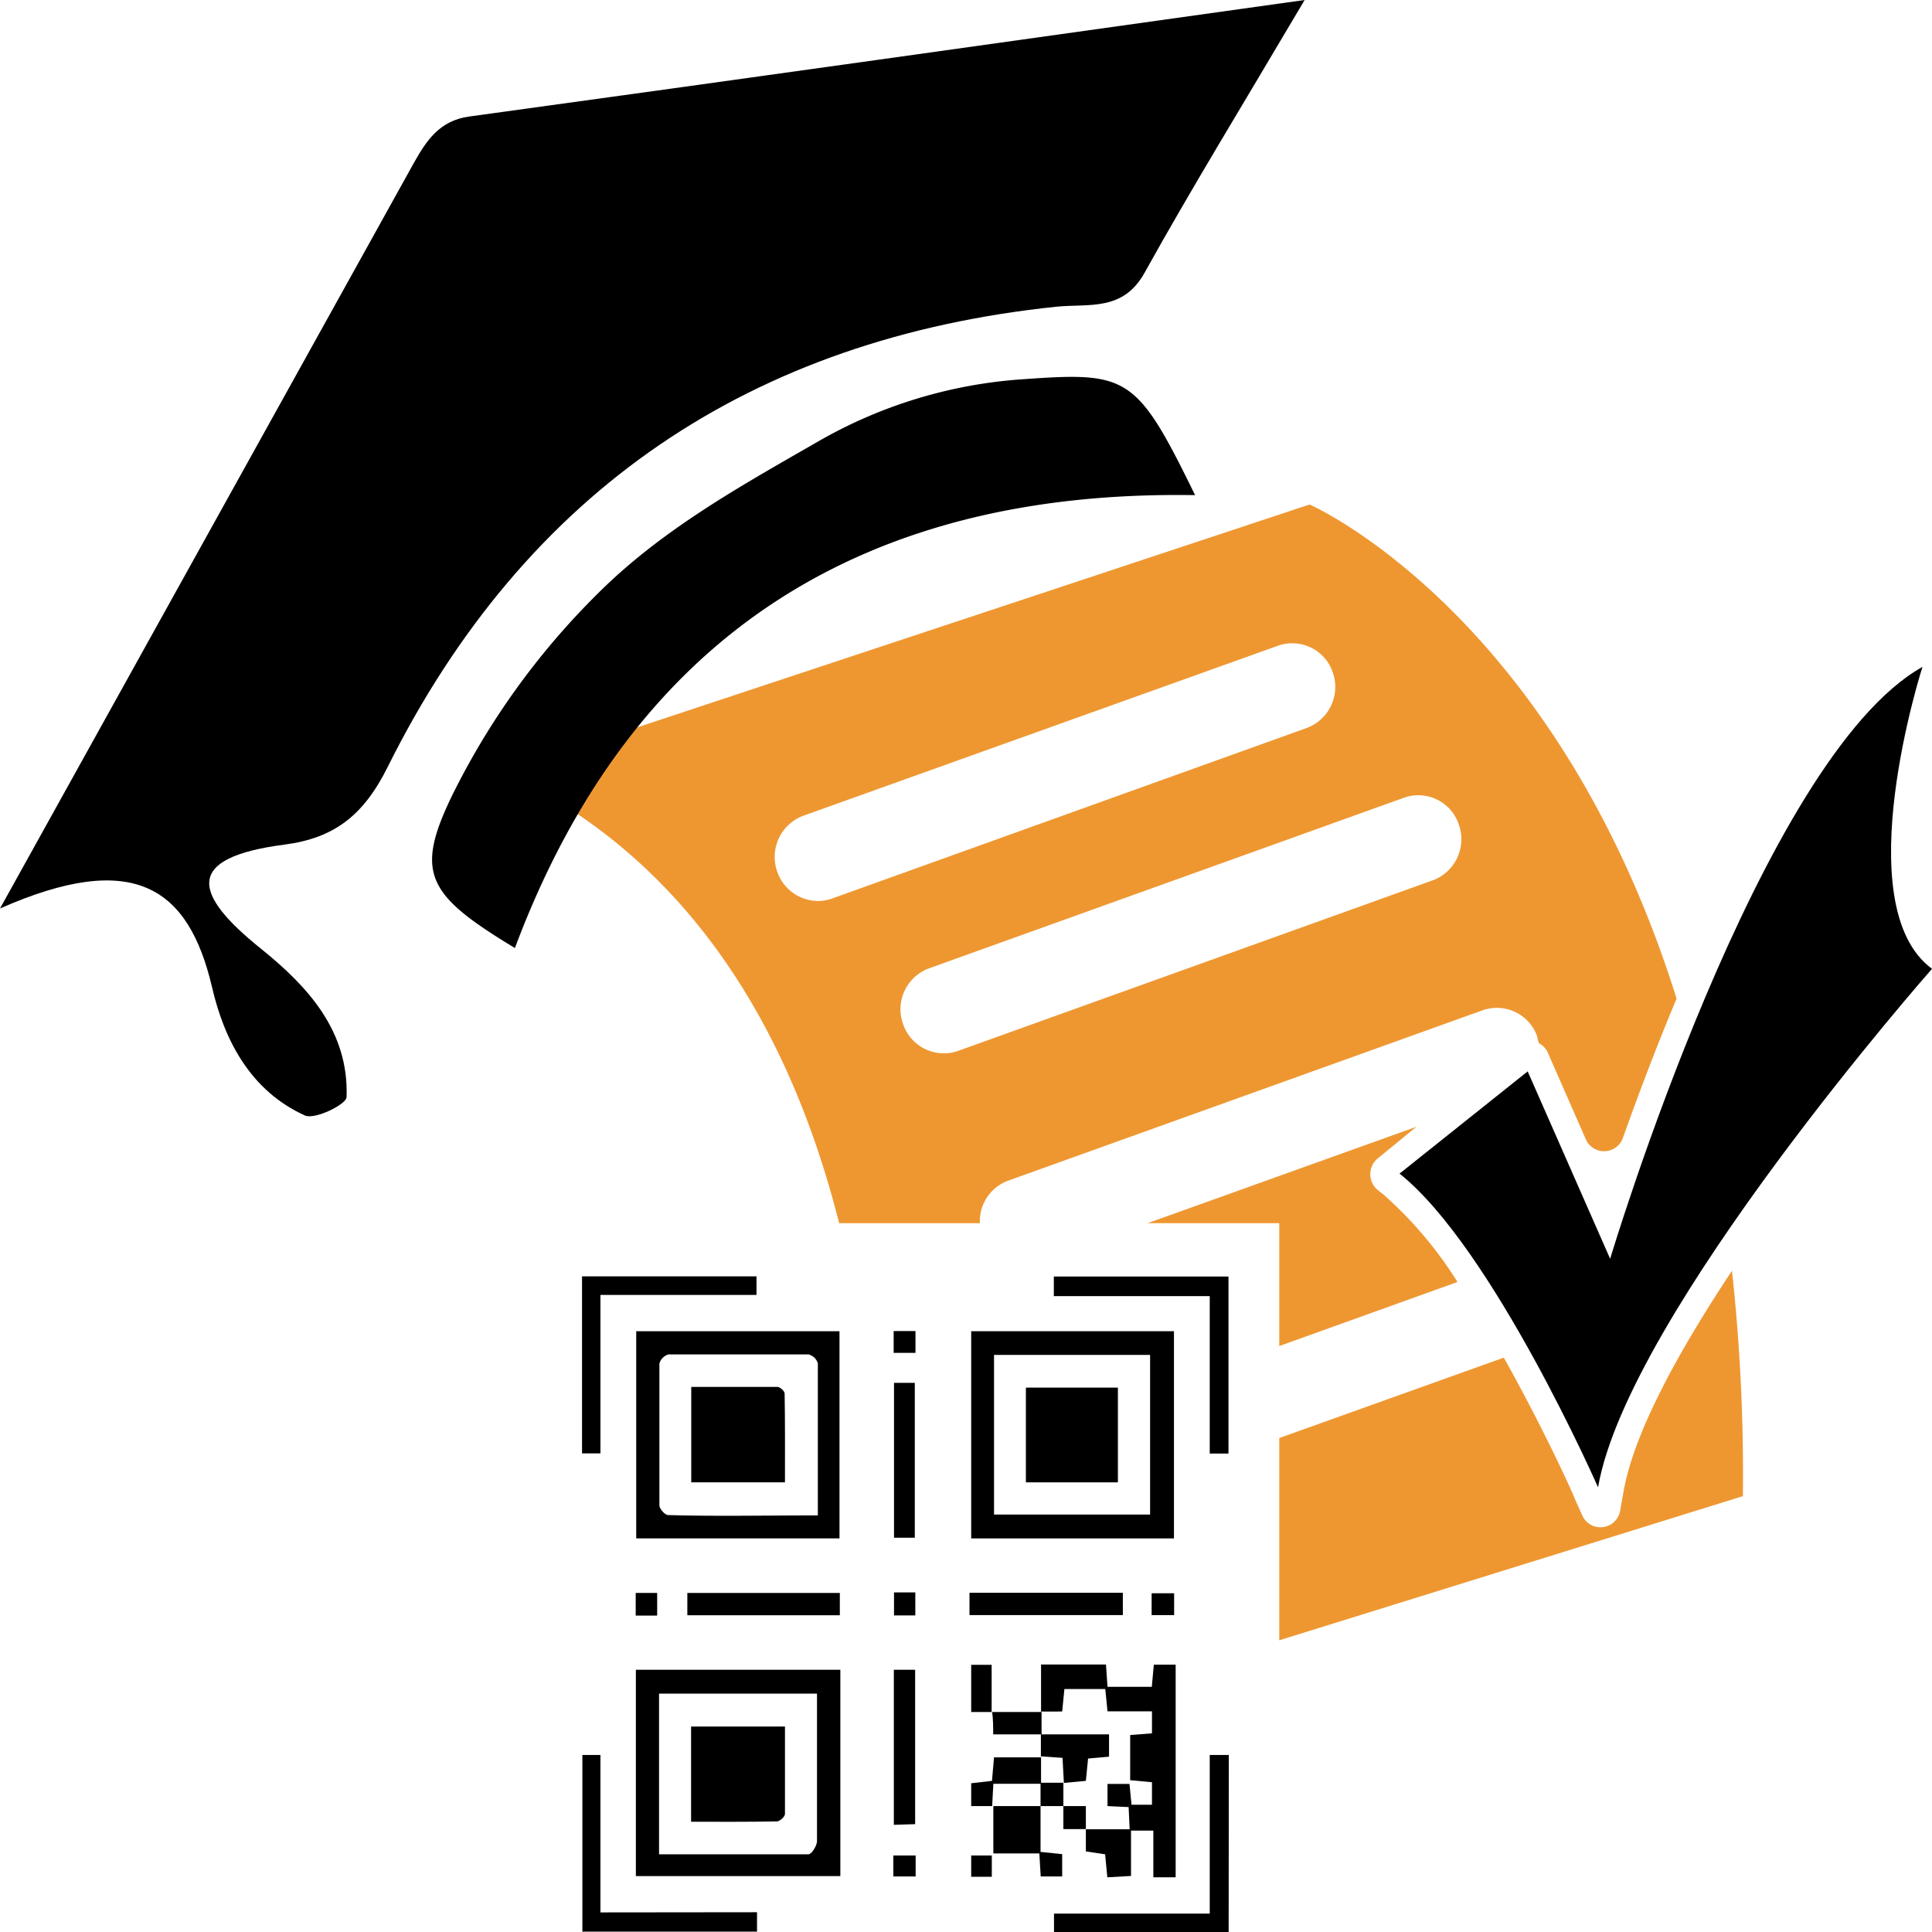 <svg xmlns="http://www.w3.org/2000/svg" viewBox="0 0 113.39 113.39"><defs><style>.cls-1{fill:#ee9731;}</style></defs><title>Logo</title><g id="Layer_2" data-name="Layer 2"><g id="Layer_1-2" data-name="Layer 1"><path d="M82.14,68.88l7.52-6,4.84,11s8.8-29.41,18.33-34.74c0,0-4.5,14,.56,17.72,0,0-17.84,20.25-19.6,30.43C93.79,87.29,87.61,73.24,82.14,68.88Z"/><path class="cls-1" d="M95.09,88.65a1.17,1.17,0,0,1-2.23.28l-.45-1c0-.08-1.77-4-4.15-8.25L75.08,84.4V96.27l27.21-8.46a109.61,109.61,0,0,0-.64-13.23c-3.13,4.72-5.77,9.51-6.37,13Z"/><path class="cls-1" d="M49.25,71.79h8.26a2.53,2.53,0,0,1,1.67-2.5L87,59.3a2.51,2.51,0,0,1,3.23,1.56c0,.12.06.24.09.37a1.14,1.14,0,0,1,.53.57l2.22,5.06a1.17,1.17,0,0,0,2.18-.08c.85-2.38,1.91-5.22,3.15-8.17-7.12-22.72-21.54-29-21.54-29L29.53,45.3C40.91,50.64,46.56,61.14,49.25,71.79ZM85.62,48.4a2.57,2.57,0,0,1-1.54,3.27l-27.83,10a2.48,2.48,0,0,1-.84.15A2.53,2.53,0,0,1,53,60.1a2.56,2.56,0,0,1,1.53-3.27l27.84-10A2.5,2.5,0,0,1,85.62,48.4Zm-38.51-.51L75,37.9a2.51,2.51,0,0,1,3.22,1.56,2.57,2.57,0,0,1-1.54,3.27l-27.83,10a2.48,2.48,0,0,1-.84.15,2.55,2.55,0,0,1-2.39-1.71A2.58,2.58,0,0,1,47.11,47.89Z"/><path class="cls-1" d="M83.13,66.13,67.35,71.79h7.73V79l10.46-3.76a23.4,23.4,0,0,0-4.33-5.12l-.34-.27a1.2,1.2,0,0,1,0-1.87Z"/><path d="M68.9,90.29H57V78.13H68.9ZM67.5,79.52H58.34v9.37H67.5Z"/><path d="M49.32,98v12.11h-12V98ZM38.68,108.83c3,0,5.88,0,8.77,0,.18,0,.49-.49.5-.76,0-2,0-4.08,0-6.12V99.4H38.68Z"/><path d="M49.27,90.29H37.34V78.13H49.27ZM48,88.94c0-3.07,0-6,0-8.93a.78.78,0,0,0-.55-.52c-2.74,0-5.48,0-8.21,0a.77.77,0,0,0-.54.54c0,2.77,0,5.55,0,8.32,0,.2.33.57.51.57C42,89,44.93,88.94,48,88.94Z"/><path d="M61.1,100.49v-2.8h3.81L65,99H67.6l.12-1.3H69v12.48H67.69v-2.74H66.38v2.66l-1.39.08-.13-1.35-1.13-.17v-1.3l0,0h2.57l-.06-1.3L65,106V104.7h1.29l.12,1.22h1.2V104.6l-1.28-.12v-2.65l1.28-.1v-1.29H65l-.13-1.31h-2.4l-.13,1.32H61.07Z"/><path d="M35.24,76v9.3H34.16V74.91H44.4V76Z"/><path d="M61.85,76.07V74.92H72.1V85.31H71V76.07Z"/><path d="M44.43,112.23v1.14H34.18V103h1.06v9.24Z"/><path d="M72.11,113.39H61.86v-1.08H71V103h1.12Z"/><path d="M40.34,94.8V93.49h8.95V94.8Z"/><path d="M65.9,93.48v1.31h-9V93.48Z"/><path d="M52.47,81.16h1.22v9.09H52.47Z"/><path d="M52.46,107.1V98h1.25v9.06Z"/><path d="M61.07,106v2.69l1.27.13v1.31H61.08L61,108.78h-2.7V106l0,0h2.86Z"/><path d="M61.09,103.15v-1.36l0,0h4v1.31l-1.23.11-.13,1.31-1.29.12,0,0-.08-1.47-1.26-.09Z"/><path d="M58.25,106H57v-1.34l1.22-.14.12-1.38h2.76v1.55l0,0h-2.8L58.23,106Z"/><path d="M58.23,100.48H57V97.71H58.2v2.79Z"/><path d="M61.09,101.79h-2.8c0-.46,0-.89-.06-1.31l0,0h2.9l0,0v1.37Z"/><path d="M67.59,94.79V93.51h1.32v1.28Z"/><path d="M52.47,93.46h1.25v1.35H52.47Z"/><path d="M38.57,93.49v1.33H37.31V93.49Z"/><path d="M53.73,78.12V79.4H52.45V78.12Z"/><path d="M52.43,110.13V108.9h1.31v1.23Z"/><path d="M62.41,106H61.07l0,0v-1.37l0,0h1.34l0,0V106Z"/><path d="M63.73,107.35H62.41V106l0,0h1.32v1.34Z"/><path d="M58.21,108.9v1.25H57V108.9Z"/><path d="M65.61,81.44V87h-5.4V81.44Z"/><path d="M40.56,106.92v-5.59h5.51c0,1.72,0,3.43,0,5.13,0,.16-.3.43-.46.44C43.93,106.93,42.28,106.92,40.56,106.92Z"/><path d="M46.07,87h-5.5v-5.6c1.7,0,3.38,0,5.07,0,.14,0,.41.25.41.38C46.08,83.5,46.07,85.21,46.07,87Z"/><path d="M0,53.32,24.28,9.58c.74-1.32,1.51-2.5,3.25-2.74C43.41,4.66,59.29,2.42,76.57,0c-3.68,6.23-6.64,11.05-9.39,16-1.27,2.29-3.25,1.81-5.17,2-17.87,1.86-31.15,10.74-39.25,27-1.43,2.88-3.16,4.19-6.06,4.57-5.93.77-5.39,2.9-1.36,6.13,2.7,2.18,5.14,4.8,5,8.69,0,.42-1.86,1.34-2.44,1.08-3.17-1.43-4.73-4.38-5.46-7.55C11.07,52.09,7.86,49.85,0,53.32Z"/><path d="M70.14,29.06c-19.35-.32-33,8.11-39.92,26.58-5.13-3.1-5.89-4.37-3.72-8.88A44.14,44.14,0,0,1,35,34.92c3.78-3.8,8.39-6.35,13-9A27.82,27.82,0,0,1,60,22.26C66.2,21.82,66.69,22,70.14,29.06Z"/></g></g></svg>